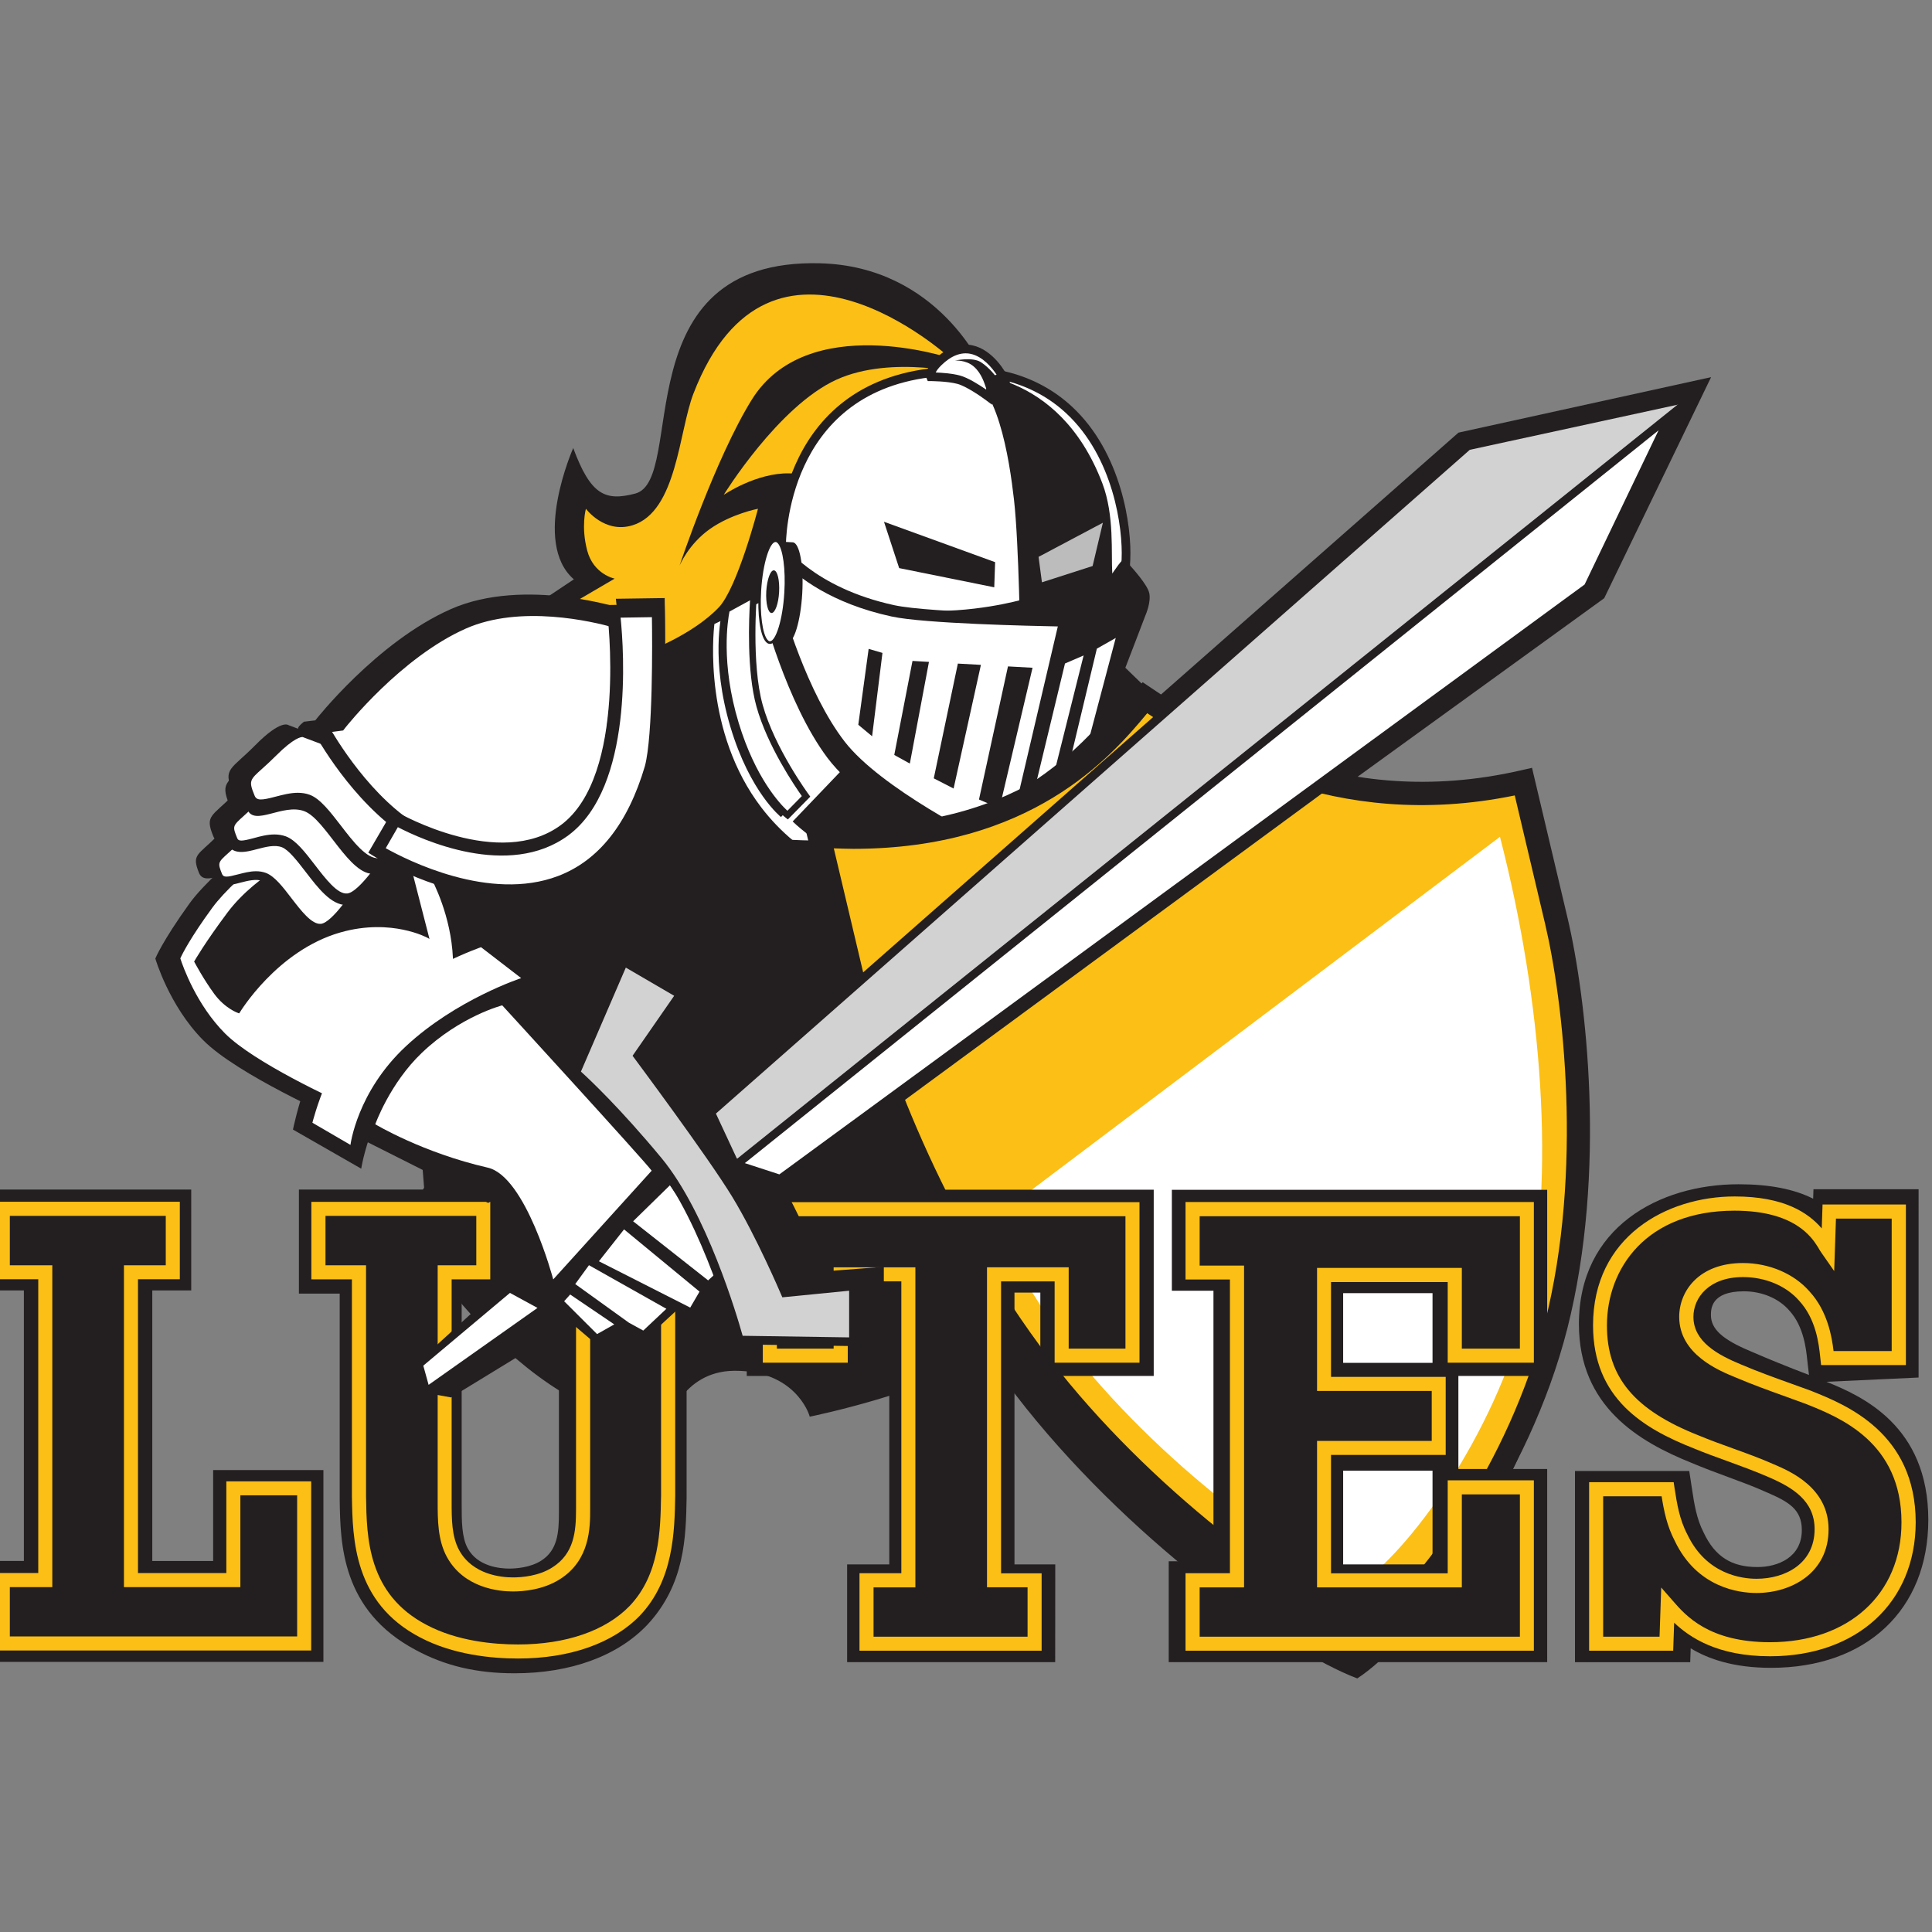 <?xml version="1.0" encoding="UTF-8"?>
<svg width="200px" height="200px" viewBox="0 0 200 200" version="1.1" xmlns="http://www.w3.org/2000/svg" xmlns:xlink="http://www.w3.org/1999/xlink">
    <rect x="0" y="0" width="200" height="200" fill="#808080" stroke="none"/>
    <!-- Generator: Sketch 51.3 (57544) - http://www.bohemiancoding.com/sketch -->
    <title>pacific-lutheran</title>
    <desc>Created with Sketch.</desc>
    <defs></defs>
    <g id="pacific-lutheran" stroke="none" stroke-width="1" fill="none" fill-rule="evenodd">
        <g id="pacific-lutheran_BGL" transform="translate(-2, 21)">
            <g id="pacific-lutheran" transform="translate(0, 5)">
                <g id="g10" transform="translate(101, 74.449) scale(-1, 1) rotate(-180) translate(-101, -74.449) translate(0, 0.466)" fill-rule="nonzero">
                    <g id="g12" transform="translate(0, 0.665)">
                        <polyline id="path14" fill="#231F20" points="116.703 97.043 152.98 128.981 179.132 134.725 168.067 111.84 135.124 87.991 116.703 97.043"></polyline>
                        <path d="M45.629,56.793 L46.111,50.783 L43.991,47.034 C43.991,47.034 55.986,26.642 70.891,26.393 C70.891,26.393 72.321,31.987 77.965,32.054 C84.449,32.137 85.962,27.341 85.962,27.341 C85.962,27.341 97.916,29.785 103.469,33.567 C109.022,37.349 110.543,43.409 110.543,43.409 L120.901,96.162 L69.378,110.044 L43.875,85.056 L45.629,56.793" id="path16" fill="#231F20"></path>
                        <path d="M44.207,47.034 C44.648,46.31 47.557,41.605 51.988,36.934 C56.369,32.312 63.169,26.784 70.733,26.593 C71.016,27.499 72.745,32.187 77.949,32.253 C83.809,32.328 85.721,28.43 86.07,27.573 C87.517,27.881 98.24,30.25 103.344,33.733 C108.772,37.432 110.319,43.401 110.335,43.467 L120.651,96.037 L69.412,109.845 L44.058,84.981 L45.82,56.801 L46.302,50.733 L44.207,47.034 Z M71.033,26.193 L70.883,26.193 C63.119,26.327 56.169,31.963 51.705,36.668 C46.884,41.755 43.85,46.876 43.817,46.926 L43.758,47.025 L45.903,50.824 L45.429,56.776 L43.659,85.131 L69.312,110.26 L69.42,110.235 L121.117,96.303 L121.084,96.129 L110.726,43.376 C110.709,43.301 109.13,37.191 103.577,33.409 C98.057,29.643 86.12,27.174 85.995,27.149 L85.821,27.116 L85.771,27.282 C85.713,27.474 84.241,31.863 78.132,31.863 C78.073,31.863 78.024,31.863 77.965,31.863 C72.545,31.796 71.091,26.401 71.082,26.343 L71.033,26.193 Z" id="path18" fill="#231F20"></path>
                        <path d="M103.785,135.506 C103.785,135.506 99.204,146.196 86.885,146.512 C66.319,147.036 73.152,124.076 67.757,122.671 C64.648,121.857 63.144,122.522 61.34,127.385 C61.34,127.385 57.001,117.617 61.406,113.793 L46.801,104.067 L68.414,106.162 L81.515,103.934 L103.394,131.707 L103.785,135.506" id="path20" fill="#231F20"></path>
                        <path d="M100.377,136.687 C100.377,136.687 81.773,153.72 73.784,133.021 C72.271,129.105 72.08,120.834 67.5,119.396 C64.582,118.482 62.653,121.1 62.653,121.1 C62.653,121.1 62.13,119.263 62.786,116.778 C63.443,114.292 65.629,113.868 65.629,113.868 L49.544,104.458 L68.938,106.295 C68.938,106.295 73.651,107.999 76.403,110.884 C78.348,112.92 80.467,121.1 80.467,121.1 C80.467,121.1 77.716,120.577 75.488,119.005 C73.26,117.434 72.346,115.206 72.346,115.206 C72.346,115.206 76.07,126.329 79.811,132.372 C85.572,141.666 100.377,136.687 100.377,136.687" id="path22" fill="#FBBF16"></path>
                        <path d="M102.338,134.983 C102.338,134.983 94.366,137.094 88.581,134.459 C82.554,131.707 76.918,122.538 76.918,122.538 C76.918,122.538 80.276,124.841 83.734,124.766 C89.495,124.633 87.666,117.825 87.666,117.825 L99.978,128.964 L102.338,134.983" id="path24" fill="#FBBF16"></path>
                        <path d="M82.911,117.069 C82.911,117.069 82.479,133.212 98.224,135.174 C115.913,137.377 118.823,121.424 118.557,115.855 C118.473,114.167 118.39,112.896 118.299,111.74 C118.099,109.213 117.584,108.182 117.584,108.182 L101.482,107.567 L84.665,108.98 L82.911,117.069" id="path26" fill="#FFFFFF"></path>
                        <path d="M85.031,109.379 L101.515,107.991 L117.276,108.598 C117.426,109.022 117.717,110.019 117.85,111.757 C117.95,113.045 118.033,114.309 118.108,115.855 C118.257,119.113 117.26,126.462 112.355,131.001 C108.905,134.193 104.167,135.44 98.273,134.708 C83.477,132.863 83.344,117.975 83.352,117.102 L85.031,109.379 Z M101.499,107.102 L84.291,108.54 L82.463,117.052 C82.463,117.218 82.205,133.619 98.174,135.614 C104.342,136.387 109.321,135.057 112.97,131.674 C118.116,126.911 119.172,119.222 119.005,115.822 C118.931,114.259 118.856,112.987 118.748,111.69 C118.54,109.105 118.008,108.008 117.983,107.966 L117.867,107.725 L101.499,107.102 Z" id="path28" fill="#231F20"></path>
                        <path d="M107.617,106.844 C107.617,106.844 107.492,117.393 106.969,122.031 C106.503,126.121 105.231,134.816 101.449,135.091 C101.449,135.091 111.557,135.731 116.121,123.719 C117.376,120.402 117.01,116.503 117.143,114.392 C117.143,114.392 118.432,116.345 118.357,115.739 C118.241,114.749 117.742,110.601 117.567,109.936 C117.243,108.681 116.919,108.024 116.919,108.024 L107.617,106.844" id="path30" fill="#231F20"></path>
                        <path d="M83.094,112.746 L75.787,109.288 C75.787,109.288 72.196,84.034 98.889,80.733 C115.506,78.68 126.254,95.58 126.254,95.58 L117.152,104.234 L100.601,107.334 L83.094,112.746" id="path32" fill="#FFFFFF"></path>
                        <path d="M75.954,109.171 C75.829,108.099 74.823,97.999 80.825,90.16 C84.765,85.015 90.85,81.906 98.913,80.908 C114.492,78.988 125.024,94.042 126.03,95.555 L117.077,104.076 L100.584,107.168 L83.111,112.555 L75.954,109.171 Z M101.657,80.393 C100.751,80.393 99.82,80.451 98.872,80.567 C90.709,81.573 84.541,84.732 80.542,89.952 C74.141,98.315 75.605,109.205 75.621,109.313 L75.638,109.404 L83.086,112.929 L83.153,112.912 L100.667,107.509 L117.243,104.408 L117.276,104.375 L126.479,95.622 L126.404,95.497 C126.304,95.331 116.62,80.393 101.657,80.393 Z" id="path34" fill="#231F20"></path>
                        <path d="M76.71,110.194 C76.71,110.194 75.538,105.447 77.616,98.506 C79.653,91.706 82.845,89.188 82.845,89.188 L84.707,91.1 C84.707,91.1 81.266,95.821 80.019,100.352 C78.838,104.649 79.428,111.699 79.428,111.699 L76.71,110.194" id="path36" fill="#231F20"></path>
                        <path d="M77.226,110.676 C77.226,110.676 76.02,105.863 78.157,98.822 C80.251,91.931 83.527,89.37 83.527,89.37 L85.439,91.307 C85.439,91.307 81.906,96.095 80.625,100.692 C79.412,105.048 80.019,112.197 80.019,112.197 L77.226,110.676" id="path38" fill="#FFFFFF"></path>
                        <path d="M77.516,110.46 C77.35,109.629 76.585,105.131 78.472,98.922 C80.201,93.236 82.745,90.543 83.51,89.836 L85.006,91.357 C84.283,92.38 81.448,96.536 80.31,100.618 C79.287,104.292 79.528,109.787 79.645,111.624 L77.516,110.46 Z M83.56,88.938 L83.327,89.121 C83.186,89.229 79.944,91.823 77.841,98.739 C75.696,105.78 76.851,110.568 76.901,110.767 L76.935,110.909 L80.401,112.812 L80.351,112.197 C80.343,112.131 79.761,105.065 80.95,100.809 C82.197,96.32 85.671,91.582 85.713,91.532 L85.879,91.299 L83.56,88.938 Z" id="path40" fill="#231F20"></path>
                        <path d="M84.175,88.73 C84.175,88.73 90.451,82.446 100.152,82.23 C116.229,81.872 125.988,97.259 125.988,97.259 L117.468,105.514 L90.31,95.156 L84.175,88.73" id="path42" fill="#231F20"></path>
                        <path d="M84.3,88.73 C84.973,88.09 91.108,82.512 100.152,82.313 C108.432,82.13 114.99,86.212 119.039,89.678 C123.129,93.178 125.539,96.752 125.872,97.251 L117.443,105.414 L90.36,95.081 L84.3,88.73 Z M100.692,82.138 C100.51,82.138 100.335,82.138 100.152,82.147 C90.526,82.363 84.175,88.614 84.117,88.672 L84.059,88.73 L90.285,95.239 L117.493,105.614 L117.534,105.572 L126.105,97.268 L126.063,97.209 C126.038,97.168 123.569,93.311 119.155,89.537 C115.173,86.145 108.772,82.138 100.692,82.138 Z" id="path44" fill="#231F20"></path>
                        <path d="M111.017,108.573 C111.017,108.573 96.877,108.806 93.078,109.662 C84.325,111.632 81.191,116.537 81.191,116.537 L80.883,110.801 C80.883,110.801 83.36,101.042 87.658,95.314 C92.047,89.47 105.273,82.729 105.273,82.729 L111.017,108.573" id="path46" fill="#231F20"></path>
                        <path d="M117.875,110.767 C116.653,108.448 110.967,108.531 110.967,108.531 L105.248,82.695 C105.248,82.695 111.457,90.933 112.222,92.529 C112.987,94.117 117.85,109.778 117.85,109.778 C117.85,109.778 118.099,111.191 117.875,110.767" id="path48" fill="#231F20"></path>
                        <path d="M112.455,109.504 C112.455,109.504 98.257,109.703 94.441,110.535 C85.663,112.43 82.521,117.185 82.521,117.185 L82.205,111.624 C82.205,111.624 84.674,102.164 88.98,96.611 C93.377,90.95 106.536,84.815 106.536,84.815 L112.455,109.504" id="path50" fill="#FFFFFF"></path>
                        <path d="M82.812,111.682 C83.078,110.709 85.497,102.081 89.454,96.977 C93.153,92.213 103.419,86.993 106.129,85.671 L111.69,108.914 C108.681,108.972 97.675,109.213 94.308,109.945 C88.04,111.3 84.574,114.059 83.028,115.655 L82.812,111.682 Z M106.952,83.959 L106.287,84.266 C105.747,84.524 92.945,90.526 88.506,96.245 C84.175,101.823 81.723,111.075 81.623,111.474 L81.598,111.566 L82.022,119.005 L83.02,117.517 C83.053,117.468 86.17,112.937 94.574,111.117 C98.29,110.31 112.322,110.102 112.463,110.102 L113.211,110.094 L106.952,83.959 Z" id="path52" fill="#231F20"></path>
                        <polyline id="path54" fill="#231F20" points="108.889 104.641 106.345 104.782 103.344 91 105.464 90.102 108.889 104.641"></polyline>
                        <polyline id="path56" fill="#231F20" points="103.544 104.94 101.158 105.073 98.664 93.194 100.717 92.139 103.544 104.94"></polyline>
                        <polyline id="path58" fill="#231F20" points="96.187 94.724 94.574 95.613 96.461 105.348 98.165 105.248 96.187 94.724"></polyline>
                        <polyline id="path60" fill="#231F20" points="93.352 106.179 91.922 106.594 90.85 98.739 92.28 97.55 93.352 106.179"></polyline>
                        <path d="M118.299,114.982 C118.299,114.982 119.122,113.702 119.321,112.995 C119.463,112.488 119.521,111.923 119.296,111.516 C118.058,109.28 112.289,109.346 112.289,109.346 L106.453,84.449 C106.453,84.449 112.763,92.396 113.536,93.934 C114.309,95.464 119.928,110.227 119.928,110.227 C119.928,110.227 120.493,111.491 120.319,112.231 C120.144,112.979 118.299,114.982 118.299,114.982" id="path62" fill="#231F20"></path>
                        <path d="M112.821,108.689 L107.792,87.226 C109.853,89.869 112.497,93.344 112.945,94.233 C113.544,95.422 117.368,105.373 119.313,110.468 C119.313,110.477 119.321,110.485 119.321,110.493 C117.684,108.964 114.209,108.723 112.821,108.689 Z M106.977,84.042 L105.805,84.607 L111.765,110.028 L112.297,110.019 C114.384,110.003 117.95,110.468 118.714,111.84 C118.764,111.923 118.856,112.189 118.681,112.821 C118.557,113.261 118.041,114.159 117.742,114.625 L118.789,115.439 C119.255,114.94 120.776,113.236 120.967,112.388 C121.175,111.474 120.643,110.211 120.535,109.961 C120.319,109.388 114.907,95.181 114.126,93.635 C113.336,92.055 107.235,84.366 106.977,84.042 Z" id="path64" fill="#231F20"></path>
                        <polyline id="path66" fill="#FFFFFF" points="114.176 105.913 112.247 105.082 108.614 90.019 110.668 91.906 114.176 105.913"></polyline>
                        <polyline id="path68" fill="#FFFFFF" points="117.501 107.725 115.547 106.619 112.505 93.918 114.5 96.386 117.501 107.725"></polyline>
                        <polyline id="path70" fill="#231F20" points="110.817 91.349 110.651 91.39 114.458 106.403 114.625 106.362 110.817 91.349"></polyline>
                        <path d="M83.477,107.201 C84.183,107.16 84.882,109.462 85.048,112.339 C85.214,115.223 84.773,117.584 84.067,117.626 L82.296,117.725 L81.706,107.293 L83.477,107.201" id="path72" fill="#231F20"></path>
                        <path d="M80.659,112.596 C80.484,109.687 80.941,107.293 81.681,107.251 C82.413,107.21 83.153,109.537 83.319,112.455 C83.485,115.364 83.028,117.759 82.296,117.8 C81.565,117.833 80.833,115.506 80.659,112.596" id="path74" fill="#FFFFFF"></path>
                        <path d="M80.792,112.588 C80.65,110.235 80.933,108.107 81.465,107.517 C81.54,107.434 81.615,107.384 81.689,107.384 C81.698,107.384 81.698,107.384 81.706,107.384 C82.271,107.384 83.02,109.454 83.194,112.455 C83.335,114.807 83.053,116.936 82.521,117.526 C82.446,117.609 82.371,117.659 82.296,117.659 C82.296,117.659 82.288,117.659 82.28,117.659 C81.714,117.659 80.975,115.589 80.792,112.588 Z M81.706,107.11 C81.698,107.11 81.689,107.11 81.681,107.11 C81.532,107.118 81.399,107.193 81.274,107.334 C80.692,107.983 80.393,110.144 80.534,112.596 C80.692,115.223 81.365,117.983 82.313,117.925 C82.463,117.916 82.596,117.842 82.72,117.7 C83.302,117.052 83.601,114.891 83.46,112.43 C83.31,109.845 82.637,107.11 81.706,107.11 Z" id="path76" fill="#231F20"></path>
                        <path d="M81.324,112.555 C81.257,111.333 81.498,110.327 81.864,110.31 C82.23,110.294 82.587,111.258 82.654,112.48 C82.72,113.702 82.479,114.708 82.113,114.724 C81.748,114.749 81.399,113.777 81.324,112.555" id="path78" fill="#231F20"></path>
                        <polyline id="path80" fill="#231F20" points="95.081 114.957 93.51 119.754 105.015 115.572 104.924 112.97 95.081 114.957"></polyline>
                        <polyline id="path82" fill="#BDBCBC" points="109.512 116.121 116.171 119.654 115.107 115.173 109.861 113.486 109.512 116.121"></polyline>
                        <path d="M104.375,132.68 C104.375,132.68 102.413,134.151 101.233,134.459 C100.052,134.766 98.348,134.766 98.348,134.766 C98.348,134.766 98.132,135.298 99.138,136.279 C102.895,139.929 105.688,135.157 105.905,134.592 C105.905,134.592 105.032,134.725 104.766,134.101 C104.508,133.478 104.375,132.68 104.375,132.68" id="path84" fill="#FFFFFF"></path>
                        <path d="M98.864,135.207 C99.479,135.182 100.526,135.116 101.349,134.899 C102.205,134.675 103.386,133.919 104.076,133.445 C104.142,133.702 104.234,134.01 104.35,134.276 C104.516,134.675 104.84,134.883 105.165,134.983 C104.691,135.706 103.735,136.87 102.48,137.136 C101.49,137.343 100.468,136.953 99.446,135.955 C99.113,135.631 98.947,135.382 98.864,135.207 Z M104.691,131.874 L104.101,132.314 C103.577,132.713 102.014,133.786 101.116,134.027 C100.011,134.318 98.365,134.309 98.348,134.318 L98.041,134.318 L97.924,134.6 C97.866,134.733 97.65,135.473 98.814,136.604 C100.069,137.826 101.366,138.299 102.663,138.017 C104.799,137.56 106.137,135.207 106.312,134.758 L106.594,134.035 L105.821,134.151 C105.821,134.151 105.289,134.218 105.165,133.935 C104.932,133.37 104.799,132.622 104.799,132.613 L104.691,131.874 Z" id="path86" fill="#231F20"></path>
                        <path d="M104.317,133.029 C104.317,133.029 104.117,133.486 104.084,133.578 C103.918,134.052 103.619,135.132 102.787,135.839 C101.964,136.545 100.85,136.437 100.85,136.437 C100.85,136.437 102.646,136.845 103.535,136.279 C104.425,135.714 105.165,134.708 105.165,134.708 C105.165,134.708 104.791,134.608 104.666,134.392 C104.242,133.636 104.317,133.029 104.317,133.029" id="path88" fill="#231F20"></path>
                        <path d="M85.289,114.359 C85.289,114.359 91.44,110.967 97.002,110.585 C102.563,110.202 107.733,111.674 107.733,111.674 L107.733,109.446 C107.733,109.446 97.908,109.013 91.939,111.233 C85.971,113.453 85.289,114.359 85.289,114.359" id="path90" fill="#231F20"></path>
                        <path d="M162.988,33.725 C167.244,50.508 165.017,69.254 163.021,77.674 L159.455,92.77 C139.023,88.082 124.999,97.475 118.956,101.532 C118.773,101.657 118.598,101.773 118.432,101.881 C118.324,101.748 118.207,101.615 118.091,101.466 C114.142,96.636 104.99,85.455 83.111,86.877 L86.677,71.781 C88.672,63.352 95.214,44.947 107.11,29.411 C118.424,14.672 134.949,2.868 142.506,0.017 C148.466,3.915 158.923,17.798 162.988,33.725" id="path92" fill="#231F20"></path>
                        <path d="M163.071,36.501 C167.136,52.52 165.008,70.401 163.105,78.447 L159.696,92.853 C140.178,88.381 126.794,97.351 121.017,101.216 C120.843,101.333 120.676,101.441 120.518,101.549 C120.419,101.424 120.311,101.291 120.194,101.15 C116.42,96.544 107.675,85.871 86.785,87.226 L90.193,72.82 C92.097,64.781 98.348,47.216 109.712,32.387 C120.518,18.321 136.296,7.058 143.52,4.339 C149.197,8.055 159.189,21.306 163.071,36.501" id="path94" fill="#FBBF16"></path>
                        <path d="M88.315,85.946 L91.357,73.094 C93.236,65.147 99.421,47.782 110.659,33.11 C121.034,19.601 136.022,8.72 143.362,5.678 C148.973,9.726 158.225,22.345 161.916,36.792 C165.923,52.587 163.82,70.226 161.941,78.165 L158.807,91.424 C139.862,87.533 126.72,95.962 120.759,99.936 C116.944,95.306 108.648,85.904 90.36,85.896 C89.695,85.904 89.013,85.921 88.315,85.946 Z M143.653,3.001 L143.087,3.217 C135.714,6.002 119.679,17.432 108.756,31.655 C97.268,46.643 90.95,64.407 89.03,72.545 L85.247,88.531 L86.868,88.423 C107.135,87.109 115.647,97.484 119.271,101.906 L120.286,103.145 L121.69,102.205 C127.293,98.456 140.419,89.661 159.43,94.017 L160.594,94.283 L164.277,78.722 C166.205,70.575 168.367,52.445 164.243,36.21 C160.295,20.732 150.045,7.174 144.176,3.333 L143.653,3.001 Z" id="path96" fill="#231F20"></path>
                        <path d="M104.259,47.175 C105.871,44.781 111.05,36.368 112.272,34.772 C121.948,22.162 136.088,12.07 142.555,9.626 C147.651,12.96 156.604,24.839 160.079,38.463 C162.997,51.98 161.708,69.91 157.277,87.143 L104.259,47.175" id="path98" fill="#FFFFFF"></path>
                        <path d="M28.77,87.301 C28.77,87.301 28.197,87.774 26.152,85.738 C24.215,83.801 23.575,83.942 24.323,82.105 C24.905,80.675 27.266,82.629 29.036,81.964 C30.807,81.299 32.786,76.577 34.839,76.785 C36.726,76.976 40.101,83.044 40.101,83.044 L28.77,87.301" id="path100" fill="#231F20"></path>
                        <path d="M36.983,81.889 C36.983,81.415 36.601,80.85 36.119,80.625 C35.645,80.401 35.254,80.609 35.254,81.083 C35.254,81.556 35.637,82.122 36.119,82.346 C36.601,82.571 36.983,82.371 36.983,81.889" id="path102" fill="#231F20"></path>
                        <path d="M36.717,81.964 C36.717,81.598 36.418,81.166 36.052,80.991 C35.687,80.817 35.387,80.983 35.387,81.349 C35.387,81.714 35.687,82.147 36.052,82.321 C36.418,82.487 36.717,82.33 36.717,81.964" id="path104" fill="#FFFFFF"></path>
                        <path d="M30.716,91.49 C30.716,91.49 30.076,92.022 27.773,89.728 C25.595,87.55 24.872,87.708 25.72,85.646 C26.376,84.042 29.028,86.237 31.023,85.488 C33.018,84.74 35.238,79.428 37.549,79.661 C39.668,79.877 43.467,86.702 43.467,86.702 L30.716,91.49" id="path106" fill="#231F20"></path>
                        <path d="M33.459,99.055 C32.569,98.315 32.719,98.315 33.459,97.135 C34.199,95.954 39.801,86.802 47.333,85.031 C54.856,83.261 62.828,83.552 64.898,92.853 C66.968,102.147 66.593,110.709 66.593,110.709 C66.593,110.709 56.336,114.101 48.663,110.709 C40.99,107.318 34.639,99.196 34.639,99.196 L33.459,99.055" id="path108" fill="#231F20"></path>
                        <path d="M70.808,111.856 C70.808,111.856 71.099,98.232 70.002,94.117 C62.869,69.802 39.078,84.773 39.078,84.773 L41.173,88.381 C41.173,88.381 52.861,81.606 60.243,87.068 C68.214,92.97 65.754,111.782 65.754,111.782 L70.808,111.856" id="path110" fill="#231F20"></path>
                        <path d="M118.847,110.011 C119.67,110.011 120.344,110.876 120.344,111.94 C120.344,113.004 119.67,113.868 118.847,113.868 C118.025,113.868 117.276,111.856 117.276,110.792 C117.276,109.72 118.025,110.011 118.847,110.011" id="path112" fill="#231F20"></path>
                        <path d="M81.482,48.422 L81.482,33.509 L88.863,33.509 L88.863,42.146 L96.237,42.146 L96.237,9.643 L91.881,9.643 L91.881,3.89 L109.063,3.89 L109.063,9.643 L104.824,9.643 L104.824,42.146 L111.865,42.146 L111.865,33.509 L119.246,33.509 L119.246,48.422 L81.482,48.422 Z M125.498,42.337 L129.804,42.337 L129.804,9.967 L125.173,9.967 L125.173,3.882 L159.987,3.882 L159.987,19.51 L152.473,19.51 L152.473,9.634 L138.856,9.634 L138.856,23.7 L150.793,23.7 L150.793,30.5 L138.856,30.5 L138.856,42.071 L152.473,42.071 L152.473,33.509 L159.987,33.509 L159.987,48.422 L125.498,48.422 L125.498,42.337 Z M167.219,19.319 L167.219,3.882 L174.859,3.882 L174.992,7.939 C176.33,6.368 178.558,3.3 185.333,3.3 C194.053,3.3 199.431,8.462 199.431,16.443 C199.431,25.537 192.715,27.69 189.365,29.07 C186.946,29.984 184.793,30.832 182.382,31.879 C180.038,32.86 176.945,34.431 176.945,37.632 C176.945,40.184 178.633,42.279 182.523,42.279 C185.275,42.279 187.552,41.098 188.891,39.535 C190.969,37.249 191.168,34.107 191.31,32.927 L198.426,33.251 L198.426,48.488 L191.833,48.488 L191.7,44.756 C191.567,44.955 191.434,45.147 191.301,45.413 C190.362,46.917 188.284,49.012 181.975,49.012 C174.867,49.012 167.627,45.413 167.627,36.717 C167.627,29.984 172.116,26.709 177.951,24.356 C180.57,23.242 183.18,22.461 185.798,21.281 C187.744,20.433 190.703,19.186 190.703,15.395 C190.703,11.405 187.419,9.377 183.928,9.377 C181.044,9.377 178.151,10.424 176.405,14.148 C175.532,15.852 175.266,17.548 175,19.319 L167.219,19.319 Z" id="path116" fill="#231F20"></path>
                        <path d="M94.051,6.068 L106.869,6.068 L106.869,7.465 L102.646,7.465 L102.646,44.332 L114.051,44.332 L114.051,35.695 L117.069,35.695 L117.069,46.244 L83.668,46.244 L83.668,35.695 L86.685,35.695 L86.685,44.324 L98.423,44.324 L98.423,7.457 L94.059,7.457 L94.051,6.068 Z M111.233,1.704 L89.695,1.704 L89.695,11.821 L94.059,11.821 L94.059,39.959 L91.05,39.959 L91.05,31.331 L79.304,31.331 L79.304,50.608 L121.433,50.608 L121.433,31.331 L109.695,31.331 L109.695,39.959 L107.018,39.959 L107.018,11.821 L111.241,11.821 L111.233,1.704 Z M141.034,32.686 L150.295,32.686 L150.295,39.901 L141.043,39.901 L141.043,32.686 L141.034,32.686 Z M141.034,11.821 L150.295,11.821 L150.295,21.522 L141.043,21.522 L141.043,11.821 L141.034,11.821 Z M127.351,6.068 L157.801,6.068 L157.801,17.34 L154.651,17.34 L154.651,7.457 L136.67,7.457 L136.67,25.878 L148.607,25.878 L148.607,28.313 L136.67,28.313 L136.67,44.249 L154.651,44.249 L154.651,35.695 L157.801,35.695 L157.801,46.244 L127.676,46.244 L127.676,44.523 L131.982,44.523 L131.982,7.781 L127.351,7.781 L127.351,6.068 Z M162.165,1.704 L122.987,1.704 L122.987,12.145 L127.617,12.145 L127.617,40.151 L123.311,40.151 L123.311,50.6 L162.165,50.6 L162.165,31.331 L152.971,31.331 L152.971,21.696 L162.165,21.696 L162.165,1.704 Z M182.515,40.092 C179.115,40.092 179.115,38.239 179.115,37.632 C179.115,36.185 180.304,35.105 183.205,33.891 C185.125,33.06 186.921,32.328 189.265,31.431 L189.09,32.952 C188.974,34.091 188.725,36.451 187.261,38.064 C186.164,39.353 184.402,40.092 182.515,40.092 Z M172.997,13.633 L176.871,9.094 C178.151,7.573 179.913,5.478 185.325,5.478 C192.781,5.478 197.237,9.576 197.237,16.443 C197.237,23.558 192.548,25.437 189.124,26.809 L188.525,27.05 C185.732,28.105 183.679,28.937 181.501,29.876 C179.672,30.641 174.751,32.694 174.751,37.632 C174.751,40.782 176.779,44.457 182.507,44.457 C185.657,44.457 188.658,43.143 190.537,40.949 C192.199,39.12 192.881,36.875 193.188,35.196 L196.231,35.338 L196.231,46.31 L193.937,46.31 L193.637,38.064 L189.897,43.534 C189.755,43.742 189.581,43.999 189.398,44.332 C188.957,45.03 187.644,46.834 181.966,46.834 C179.938,46.834 169.805,46.344 169.805,36.717 C169.805,31.946 172.398,28.945 178.766,26.376 C179.938,25.878 181.068,25.462 182.266,25.021 C183.704,24.489 185.192,23.941 186.688,23.276 C188.733,22.386 192.881,20.574 192.881,15.395 C192.881,10.649 189.115,7.199 183.928,7.199 C179.564,7.199 176.28,9.285 174.435,13.234 C173.762,14.547 173.404,15.877 173.155,17.141 L169.414,17.141 L169.414,6.068 L172.764,6.068 L172.997,13.633 Z M185.333,1.114 C181.476,1.114 178.857,2.02 177.02,3.134 L176.97,1.696 L165.041,1.696 L165.041,21.488 L176.871,21.488 L177.153,19.635 C177.394,18.047 177.627,16.551 178.35,15.138 C179.522,12.635 181.235,11.546 183.928,11.546 C186.048,11.546 188.525,12.552 188.525,15.379 C188.525,17.532 187.128,18.305 185,19.236 L184.901,19.277 C183.546,19.892 182.191,20.383 180.761,20.915 C179.564,21.355 178.334,21.813 177.095,22.336 C171.692,24.514 165.449,28.139 165.449,36.701 C165.449,46.701 173.753,51.173 181.975,51.173 C185.167,51.173 187.727,50.675 189.697,49.677 L189.73,50.658 L200.612,50.658 L200.612,31.165 L191.077,30.724 C194.701,29.261 201.618,26.21 201.618,16.434 C201.609,7.132 195.217,1.114 185.333,1.114 Z" id="path118" fill="#231F20"></path>
                        <path d="M81.698,48.596 L81.698,33.434 L89.03,33.434 L89.03,41.846 L96.029,41.846 L96.029,10.175 L91.698,10.175 L91.698,3.608 L109.097,3.608 L109.097,10.175 L104.899,10.175 L104.899,41.846 L111.898,41.846 L111.898,33.434 L119.23,33.434 L119.23,48.596 L81.698,48.596 Z M125.456,42.038 L130.053,42.038 L130.053,10.175 L125.456,10.175 L125.456,3.608 L160.062,3.608 L160.062,19.793 L152.597,19.793 L152.597,10.175 L139.064,10.175 L139.064,23.874 L150.935,23.874 L150.935,30.5 L139.064,30.5 L139.064,41.78 L152.597,41.78 L152.597,33.434 L160.062,33.434 L160.062,48.596 L125.456,48.596 L125.456,42.038 Z M167.236,19.61 L167.236,3.608 L174.501,3.608 L174.634,7.556 C175.973,6.027 178.5,3.034 185.233,3.034 C193.903,3.034 199.564,8.388 199.564,16.16 C199.564,25.021 192.565,27.756 189.232,29.095 C186.829,29.984 184.36,30.815 181.966,31.838 C179.63,32.794 176.563,34.323 176.563,37.449 C176.563,39.934 178.566,42.295 182.432,42.295 C185.167,42.295 187.428,41.148 188.766,39.619 C190.836,37.391 191.035,34.332 191.168,33.185 L198.567,33.185 L198.567,48.347 L191.368,48.347 L191.235,44.398 C191.102,44.59 190.969,44.781 190.836,45.039 C189.905,46.502 187.835,49.178 181.567,49.178 C174.501,49.178 167.635,45.039 167.635,36.56 C167.635,29.992 171.766,26.809 177.569,24.514 C180.171,23.434 182.773,22.669 185.366,21.522 C187.303,20.69 190.57,19.161 190.57,15.47 C190.57,11.58 187.303,9.61 183.837,9.61 C180.969,9.61 177.768,10.948 176.039,14.581 C175.175,16.235 174.909,17.889 174.634,19.618 L167.236,19.61 Z" id="path120" fill="#231F20"></path>
                        <path d="M92.43,4.339 L108.373,4.339 L108.373,9.452 L104.175,9.452 L104.175,42.578 L112.63,42.578 L112.63,34.157 L118.507,34.157 L118.507,47.865 L82.421,47.865 L82.421,34.157 L88.298,34.157 L88.298,42.57 L96.76,42.57 L96.76,9.443 L92.43,9.443 L92.43,4.339 Z M109.828,2.885 L90.975,2.885 L90.975,10.906 L95.306,10.906 L95.306,41.123 L89.761,41.123 L89.761,32.702 L80.966,32.702 L80.966,49.32 L119.961,49.32 L119.961,32.702 L111.175,32.702 L111.175,41.115 L105.63,41.115 L105.63,10.898 L109.828,10.898 L109.828,2.885 Z M126.188,4.339 L159.339,4.339 L159.339,19.069 L153.329,19.069 L153.329,9.443 L138.341,9.443 L138.341,24.606 L150.212,24.606 L150.212,29.776 L138.341,29.776 L138.341,42.511 L153.329,42.511 L153.329,34.157 L159.339,34.157 L159.339,47.865 L126.188,47.865 L126.188,42.753 L130.785,42.753 L130.785,9.443 L126.188,9.443 L126.188,4.339 Z M160.785,2.885 L124.725,2.885 L124.725,10.906 L129.322,10.906 L129.322,41.314 L124.725,41.314 L124.725,49.336 L160.785,49.336 L160.785,32.702 L151.866,32.702 L151.866,41.048 L139.787,41.048 L139.787,31.231 L151.658,31.231 L151.658,23.151 L139.787,23.151 L139.787,10.898 L151.866,10.898 L151.866,20.524 L160.785,20.524 L160.785,2.885 Z M173.969,9.427 L175.183,8.038 C176.513,6.509 178.907,3.766 185.233,3.766 C193.371,3.766 198.841,8.745 198.841,16.168 C198.841,24.464 192.465,27.025 189.04,28.396 L188.957,28.43 C188.284,28.679 187.586,28.937 186.879,29.186 C185.167,29.801 183.396,30.441 181.675,31.173 C179.93,31.888 175.831,33.567 175.831,37.449 C175.831,40.134 177.893,43.019 182.423,43.019 C185.133,43.019 187.71,41.921 189.306,40.092 C191.193,38.056 191.642,35.354 191.809,33.908 L197.827,33.908 L197.827,47.615 L192.058,47.615 L191.875,42.187 L190.628,43.974 C190.479,44.191 190.329,44.407 190.179,44.689 C189.547,45.679 187.785,48.438 181.559,48.438 C172.432,48.438 168.35,42.47 168.35,36.551 C168.35,31.206 171.185,27.806 177.826,25.179 C179.007,24.689 180.196,24.257 181.351,23.841 C182.756,23.334 184.211,22.81 185.657,22.17 C187.336,21.447 191.293,19.759 191.293,15.453 C191.293,10.923 187.428,8.861 183.828,8.861 C182.058,8.861 177.693,9.385 175.374,14.248 C174.56,15.803 174.252,17.357 174.011,18.87 L167.959,18.87 L167.959,4.339 L173.795,4.339 L173.969,9.427 Z M185.241,2.311 C179.846,2.311 176.962,4.215 175.308,5.786 L175.208,2.885 L166.505,2.885 L166.505,20.333 L175.258,20.333 L175.349,19.718 C175.599,18.13 175.848,16.484 176.679,14.913 C178.649,10.773 182.34,10.333 183.837,10.333 C186.829,10.333 189.847,11.92 189.847,15.47 C189.847,18.413 187.561,19.793 185.084,20.857 C183.679,21.472 182.249,21.987 180.869,22.494 C179.697,22.918 178.492,23.351 177.294,23.849 C172.166,25.878 166.912,28.978 166.912,36.568 C166.912,45.737 174.51,49.91 181.576,49.91 C186.646,49.91 189.165,48.256 190.587,46.601 L190.67,49.079 L199.298,49.079 L199.298,32.453 L190.52,32.453 L190.42,33.359 C190.287,34.614 190.005,37.216 188.242,39.12 C186.904,40.658 184.743,41.564 182.44,41.564 C178.907,41.564 177.303,39.427 177.303,37.449 C177.303,34.889 179.805,33.517 182.249,32.511 C183.945,31.788 185.69,31.156 187.386,30.549 C188.093,30.292 188.799,30.042 189.498,29.785 L189.597,29.743 C193.072,28.347 200.313,25.445 200.313,16.168 C200.296,7.88 194.244,2.311 185.241,2.311 Z" id="path122" fill="#FBBF16"></path>
                        <path d="M2.228,42.362 L6.659,42.362 L6.659,9.992 L2.22,9.992 L2.22,3.907 L33.293,3.907 L33.293,19.41 L26.243,19.41 L26.243,9.984 L15.578,9.984 L15.578,42.353 L19.61,42.353 L19.61,48.438 L2.228,48.438 L2.228,42.362 Z M35.113,42.029 L39.344,42.029 L39.344,18.554 C39.411,14.107 39.544,8.354 46.053,4.888 C49.203,3.192 52.312,2.727 55.263,2.727 C60.633,2.727 64.856,4.364 67.408,7.041 C70.767,10.64 70.833,14.955 70.9,18.679 L70.9,42.353 L75.197,42.353 L75.197,48.438 L57.824,48.438 L57.824,42.353 L62.046,42.353 L62.046,17.182 C62.046,15.154 61.98,12.145 59.228,10.383 C57.616,9.335 55.671,9.202 54.731,9.202 C52.52,9.202 49.835,9.984 48.488,12.469 C47.615,14.107 47.615,16.127 47.615,17.964 L47.615,42.353 L51.639,42.353 L51.639,48.438 L35.113,48.438 L35.113,42.029 Z" id="path124" fill="#231F20"></path>
                        <path d="M4.406,6.085 L31.115,6.085 L31.115,17.224 L28.43,17.224 L28.43,7.806 L13.4,7.806 L13.4,44.54 L17.432,44.54 L17.432,46.26 L4.414,46.26 L4.414,44.54 L8.845,44.54 L8.845,7.814 L4.406,7.814 L4.406,6.085 Z M35.479,1.729 L0.042,1.729 L0.042,12.178 L4.472,12.178 L4.472,40.184 L0.05,40.184 L0.05,50.625 L21.796,50.625 L21.796,40.184 L17.764,40.184 L17.764,12.17 L24.065,12.17 L24.065,21.588 L35.479,21.588 L35.479,1.729 Z M37.299,44.216 L41.531,44.216 L41.531,18.554 C41.597,14.423 41.664,9.701 47.083,6.808 C49.494,5.511 52.088,4.905 55.263,4.905 C59.844,4.905 63.593,6.201 65.829,8.546 C68.589,11.505 68.655,15.154 68.713,18.687 L68.713,44.54 L73.011,44.54 L73.011,46.26 L59.993,46.26 L59.993,44.54 L64.216,44.54 L64.216,17.182 C64.216,15.179 64.216,10.998 60.392,8.546 C58.356,7.224 55.961,7.024 54.723,7.024 C51.049,7.024 48.081,8.629 46.56,11.438 C45.429,13.566 45.429,16.01 45.429,17.972 L45.429,44.548 L49.453,44.548 L49.453,46.269 L37.299,46.269 L37.299,44.216 Z M55.263,0.549 C51.34,0.549 48.081,1.313 45.022,2.968 C37.341,7.058 37.233,13.957 37.166,18.521 L37.166,39.851 L32.943,39.851 L32.943,50.625 L53.825,50.625 L53.825,40.184 L49.793,40.184 L49.793,17.964 C49.793,16.335 49.793,14.647 50.409,13.5 C51.439,11.588 53.767,11.388 54.723,11.388 C55.338,11.388 56.884,11.472 58.031,12.211 C59.719,13.292 59.86,15.104 59.86,17.182 L59.86,40.184 L55.637,40.184 L55.637,50.625 L77.375,50.625 L77.375,40.184 L73.077,40.184 L73.077,18.687 C73.003,14.672 72.92,9.759 69.004,5.561 C65.92,2.319 61.049,0.549 55.263,0.549 Z" id="path126" fill="#231F20"></path>
                        <path d="M2.286,42.063 L6.683,42.063 L6.683,10.2 L2.286,10.2 L2.286,3.633 L33.484,3.633 L33.484,19.693 L26.152,19.693 L26.152,10.2 L15.553,10.2 L15.553,42.063 L19.884,42.063 L19.884,48.63 L2.286,48.63 L2.286,42.063 Z M34.963,42.063 L39.161,42.063 L39.161,18.87 C39.228,14.539 39.361,8.288 45.828,4.913 C48.962,3.259 52.695,2.81 55.629,2.81 C60.966,2.81 65.164,4.406 67.699,7.016 C71.033,10.524 71.099,15.362 71.166,18.995 L71.166,42.063 L75.43,42.063 L75.43,48.63 L58.164,48.63 L58.164,42.063 L62.362,42.063 L62.362,17.523 C62.362,15.545 62.296,12.619 59.561,10.898 C57.965,9.876 56.028,9.751 55.097,9.751 C52.894,9.751 50.234,10.516 48.896,12.935 C48.031,14.531 48.031,16.501 48.031,18.288 L48.031,42.063 L52.03,42.063 L52.03,48.63 L34.963,48.63 L34.963,42.063 Z" id="path128" fill="#231F20"></path>
                        <path d="M3.018,4.364 L32.761,4.364 L32.761,18.97 L26.883,18.97 L26.883,9.468 L14.83,9.468 L14.83,42.786 L19.161,42.786 L19.161,47.898 L3.018,47.898 L3.018,42.786 L7.415,42.786 L7.415,9.468 L3.018,9.468 L3.018,4.364 Z M34.215,2.909 L1.563,2.909 L1.563,10.931 L5.96,10.931 L5.96,41.339 L1.563,41.339 L1.563,49.361 L20.616,49.361 L20.616,41.339 L16.285,41.339 L16.285,10.923 L25.429,10.923 L25.429,20.416 L34.215,20.416 L34.215,2.909 Z M35.695,42.786 L39.893,42.786 L39.893,18.862 C39.959,14.597 40.051,8.745 46.169,5.553 C49.328,3.882 53.06,3.533 55.629,3.533 C60.583,3.533 64.682,4.946 67.175,7.515 C70.284,10.782 70.367,15.304 70.434,18.928 L70.434,42.786 L74.698,42.786 L74.698,47.898 L58.896,47.898 L58.896,42.786 L63.094,42.786 L63.094,17.523 C63.094,15.686 63.094,12.253 59.952,10.283 C58.231,9.186 56.169,9.019 55.097,9.019 C53.634,9.019 50.034,9.368 48.264,12.586 C47.308,14.34 47.308,16.443 47.308,18.288 L47.308,42.786 L51.306,42.786 L51.306,47.898 L35.695,47.898 L35.695,42.786 Z M55.629,2.078 C52.894,2.078 48.912,2.461 45.487,4.264 C38.604,7.856 38.505,14.473 38.43,18.853 L38.43,41.331 L34.232,41.331 L34.232,49.353 L52.753,49.353 L52.753,41.331 L48.754,41.331 L48.754,18.288 C48.754,16.534 48.754,14.714 49.536,13.284 C50.932,10.748 53.892,10.474 55.097,10.474 C56.011,10.474 57.765,10.607 59.17,11.505 C61.448,12.935 61.631,15.262 61.631,17.523 L61.631,41.331 L57.441,41.331 L57.441,49.353 L76.161,49.353 L76.161,41.331 L71.897,41.331 L71.897,18.903 C71.831,15.229 71.739,10.191 68.231,6.509 C65.455,3.649 60.982,2.078 55.629,2.078 Z" id="path130" fill="#FBBF16"></path>
                        <polyline id="path132" fill="#231F20" points="61.78 37.225 48.671 29.203 45.462 29.793 44.797 32.212 55.845 42.304 61.78 37.225"></polyline>
                        <path d="M45.529,29.868 L48.655,29.294 L61.631,37.233 L55.837,42.187 L44.889,32.179 L45.529,29.868 Z M48.688,29.103 L48.655,29.111 L45.388,29.71 L44.689,32.229 L44.731,32.262 L55.837,42.403 L55.895,42.353 L61.93,37.2 L61.83,37.133 L48.688,29.103 Z" id="path134" fill="#231F20"></path>
                        <polyline id="path136" fill="#FFFFFF" points="46.369 30.408 57.641 38.372 54.789 39.926 45.82 32.395 46.369 30.408"></polyline>
                        <polyline id="path138" fill="#231F20" points="61.672 63.036 56.086 59.386 52.803 54.457 55.538 41.597 63.933 34.431 66.485 36.402 68.672 35.013 71.955 38.039 73.634 37.274 76.444 38.87 78.522 42.744 72.396 54.133 61.672 63.036"></polyline>
                        <path d="M45.546,83.685 C45.546,83.685 47.865,79.728 48.098,74.574 C48.33,69.428 47.507,70.351 47.507,70.351 L36.784,58.015 C36.784,58.015 26.551,62.529 23.026,66.095 C19.493,69.661 18.08,74.54 18.08,74.54 C18.08,74.54 18.787,76.311 21.613,80.235 C24.44,84.158 33.741,91.05 33.741,91.05 L45.546,83.685" id="path140" fill="#231F20"></path>
                        <path d="M27.249,88.922 C27.249,88.922 26.651,89.429 24.514,87.259 C22.486,85.206 21.813,85.347 22.602,83.402 C23.218,81.889 25.678,83.959 27.54,83.261 C29.394,82.554 31.455,77.541 33.617,77.766 C35.595,77.974 39.12,84.416 39.12,84.416 L27.249,88.922" id="path142" fill="#231F20"></path>
                        <path d="M29.294,93.402 C29.294,93.402 28.621,93.967 26.218,91.532 C23.941,89.221 23.184,89.387 24.074,87.209 C24.764,85.513 27.532,87.841 29.618,87.051 C31.705,86.261 34.024,80.634 36.443,80.883 C38.663,81.116 42.628,88.348 42.628,88.348 L29.294,93.402" id="path144" fill="#231F20"></path>
                        <path d="M31.439,97.268 C31.439,97.268 30.707,97.883 28.072,95.231 C25.578,92.72 24.755,92.895 25.72,90.518 C26.476,88.664 29.51,91.199 31.788,90.335 C34.074,89.47 36.609,83.335 39.261,83.61 C41.688,83.859 46.028,91.74 46.028,91.74 L31.439,97.268" id="path146" fill="#231F20"></path>
                        <path d="M31.854,98.706 C31.854,98.706 31.106,99.337 28.438,96.636 C25.911,94.075 25.071,94.258 26.052,91.839 C26.817,89.952 29.893,92.538 32.204,91.665 C34.515,90.792 37.092,84.541 39.777,84.823 C42.237,85.081 46.635,93.103 46.635,93.103 L31.854,98.706" id="path148" fill="#231F20"></path>
                        <path d="M32.328,56.834 C32.328,56.834 34.24,66.46 38.995,70.767 C43.75,75.073 51.331,75.363 51.331,75.363 L56.585,72.055 C56.585,72.055 51.04,69.827 45.679,64.79 C40.45,59.868 39.394,52.786 39.394,52.786 L32.328,56.834" id="path150" fill="#231F20"></path>
                        <path d="M67.175,74.599 L72.745,74.757 L76.968,72.171 L72.454,64.507 C72.454,64.507 74.407,64.291 79.545,56.585 C85.064,48.314 87.035,42.021 87.035,42.021 L93.402,42.503 L93.402,35.163 L90.426,34.673 C90.426,34.673 82.986,38.305 72.737,52.354 C67.342,59.752 66.818,69.877 66.818,69.877 L67.175,74.599" id="path152" fill="#231F20"></path>
                        <path d="M67.259,74.516 L66.918,69.885 C66.926,69.794 67.508,59.719 72.82,52.42 C82.645,38.945 89.969,35.022 90.451,34.781 L93.319,35.254 L93.319,42.428 L86.976,41.946 L86.96,42.013 C86.943,42.079 84.931,48.38 79.478,56.552 C74.457,64.083 72.471,64.432 72.446,64.432 L72.313,64.449 L72.379,64.565 L76.843,72.155 L72.72,74.682 L67.259,74.516 Z M90.418,34.606 L90.393,34.614 C90.318,34.648 82.812,38.413 72.67,52.329 C67.317,59.661 66.735,69.794 66.735,69.894 L67.092,74.69 L72.77,74.856 L72.795,74.84 L77.093,72.213 L77.051,72.138 L72.595,64.573 C73.102,64.399 75.164,63.327 79.628,56.651 C84.79,48.912 86.877,42.827 87.101,42.137 L93.494,42.628 L93.494,35.121 L90.418,34.606 Z" id="path154" fill="#231F20"></path>
                        <polyline id="path156" fill="#FFFFFF" points="67.092 36.85 68.589 36.027 70.983 38.28 62.969 42.794 61.548 40.841 67.092 36.85"></polyline>
                        <polyline id="path158" fill="#FFFFFF" points="73.452 38.405 64 43.201 66.602 46.502 74.416 40.059 73.452 38.405"></polyline>
                        <polyline id="path160" fill="#FFFFFF" points="71.348 51.065 67.541 47.341 75.305 41.223 77.018 42.786 71.348 51.065"></polyline>
                        <polyline id="path162" fill="#FFFFFF" points="65.588 36.668 61.024 39.76 60.4 39.062 63.809 35.662 65.588 36.668"></polyline>
                        <path d="M53.31,73.036 L63.268,60.251 C63.268,60.251 57.333,58.297 55.961,56.227 C54.598,54.158 54.158,50.325 52.512,49.345 L36.917,57.2 C36.917,57.2 39.319,65.172 42.445,68.106 C45.571,71.041 53.31,73.036 53.31,73.036" id="path164" fill="#231F20"></path>
                        <path d="M37.025,57.25 L52.512,49.444 C53.426,50.026 53.958,51.531 54.515,53.127 C54.914,54.249 55.321,55.421 55.887,56.277 C57.167,58.214 62.254,60.001 63.119,60.292 L53.276,72.936 C52.578,72.753 45.438,70.8 42.503,68.048 C39.594,65.313 37.274,58.04 37.025,57.25 Z M52.52,49.245 L52.478,49.27 L36.817,57.159 L36.842,57.225 C36.867,57.308 39.286,65.255 42.395,68.173 C45.496,71.091 53.218,73.102 53.301,73.119 L53.36,73.136 L53.393,73.094 L63.426,60.209 L63.31,60.168 C63.252,60.151 57.383,58.206 56.053,56.178 C55.496,55.33 55.089,54.183 54.698,53.06 C54.116,51.414 53.576,49.852 52.578,49.261 L52.52,49.245 Z" id="path166" fill="#231F20"></path>
                        <path d="M46.851,83.385 C46.851,83.385 49.095,79.57 49.328,74.615 C49.552,69.661 48.754,70.55 48.754,70.55 L38.347,58.68 C38.347,58.68 28.413,63.027 24.988,66.46 C21.563,69.894 20.192,74.59 20.192,74.59 C20.192,74.59 20.882,76.303 23.617,80.077 C26.36,83.851 35.387,90.484 35.387,90.484 L46.851,83.385" id="path168" fill="#FFFFFF"></path>
                        <path d="M20.666,74.557 C20.932,73.726 22.345,69.736 25.304,66.776 C28.305,63.775 36.551,59.977 38.23,59.22 L48.763,71.224 L48.804,71.174 C48.887,71.589 48.979,72.537 48.887,74.59 C48.688,78.963 46.859,82.454 46.527,83.061 L35.412,89.927 C33.958,88.838 26.401,83.128 23.982,79.802 C21.738,76.735 20.882,75.039 20.666,74.557 Z M38.463,58.131 L38.164,58.264 C37.757,58.447 28.114,62.687 24.664,66.136 C21.198,69.611 19.809,74.258 19.751,74.457 L19.71,74.607 L19.768,74.748 C19.793,74.823 20.508,76.552 23.251,80.326 C26.002,84.117 34.747,90.559 35.121,90.833 L35.362,91.016 L47.183,83.709 L47.241,83.61 C47.333,83.452 49.552,79.645 49.777,74.632 C49.951,70.75 49.527,70.251 49.12,70.077 C49.045,70.043 48.979,70.035 48.904,70.035 L38.463,58.131 Z" id="path170" fill="#231F20"></path>
                        <path d="M34.257,85.729 C34.257,85.729 28.795,83.493 25.612,79.237 C23.218,76.045 22.195,74.225 22.195,74.225 C22.195,74.225 23.151,72.421 24.257,70.916 C25.371,69.412 26.709,68.963 26.709,68.963 C26.709,68.963 30.516,75.397 37.166,77.317 C42.503,78.863 46.319,76.743 46.319,76.743 L44.531,83.693 C44.531,83.701 39.261,85.954 34.257,85.729" id="path172" fill="#231F20"></path>
                        <path d="M22.295,74.225 C22.444,73.942 23.326,72.329 24.331,70.974 C25.279,69.694 26.401,69.187 26.676,69.079 C27.091,69.752 30.89,75.605 37.15,77.408 C39.926,78.215 42.279,78.007 43.767,77.699 C45.005,77.442 45.845,77.076 46.186,76.91 L44.457,83.635 C43.966,83.842 38.97,85.846 34.273,85.638 C33.966,85.505 28.729,83.261 25.678,79.179 C23.517,76.294 22.461,74.507 22.295,74.225 Z M26.75,68.863 L26.684,68.888 C26.626,68.904 25.304,69.362 24.19,70.866 C23.085,72.363 22.129,74.166 22.12,74.183 L22.095,74.225 L22.12,74.266 C22.129,74.283 23.176,76.128 25.537,79.287 C28.704,83.51 34.165,85.788 34.224,85.804 L34.257,85.813 C39.228,86.045 44.523,83.801 44.573,83.776 L44.615,83.759 L44.623,83.718 L46.46,76.569 L46.285,76.669 C46.277,76.677 45.321,77.201 43.733,77.525 C42.27,77.832 39.943,78.024 37.208,77.234 C30.666,75.347 26.834,68.979 26.8,68.921 L26.75,68.863 Z" id="path174" fill="#231F20"></path>
                        <path d="M29.086,88.431 C29.086,88.431 28.504,88.913 26.426,86.827 C24.456,84.848 23.808,84.99 24.573,83.119 C25.171,81.665 27.565,83.66 29.361,82.978 C31.165,82.296 33.168,77.475 35.254,77.683 C37.175,77.882 40.6,84.084 40.6,84.084 L29.086,88.431" id="path176" fill="#FFFFFF"></path>
                        <path d="M28.504,83.576 C28.845,83.576 29.194,83.527 29.527,83.402 C30.425,83.061 31.264,81.972 32.154,80.808 C33.151,79.512 34.273,78.04 35.221,78.132 C36.368,78.248 38.629,81.532 39.959,83.851 L28.879,88.032 C28.762,88.032 28.164,87.932 26.75,86.511 C26.31,86.07 25.936,85.729 25.62,85.447 C24.573,84.507 24.514,84.449 24.988,83.286 C25.138,82.92 25.512,82.953 26.634,83.252 C27.224,83.402 27.864,83.576 28.504,83.576 Z M35.121,77.234 C33.758,77.234 32.578,78.772 31.431,80.268 C30.657,81.274 29.859,82.321 29.203,82.562 C28.513,82.82 27.632,82.587 26.859,82.388 C25.811,82.113 24.631,81.798 24.157,82.953 C23.475,84.624 23.824,85.04 25.013,86.12 C25.312,86.386 25.678,86.719 26.11,87.151 C28.022,89.08 28.912,89.071 29.294,88.838 L41.248,84.333 L40.999,83.876 C40.408,82.803 37.358,77.45 35.304,77.242 C35.246,77.234 35.188,77.234 35.121,77.234 Z" id="path178" fill="#231F20"></path>
                        <path d="M31.073,92.745 C31.073,92.745 30.425,93.294 28.089,90.942 C25.878,88.722 25.146,88.88 26.002,86.777 C26.667,85.139 29.361,87.384 31.381,86.627 C33.401,85.871 35.653,80.451 38.006,80.684 C40.159,80.908 44.008,87.874 44.008,87.874 L31.073,92.745" id="path180" fill="#FFFFFF"></path>
                        <path d="M30.416,87.384 C30.815,87.384 31.206,87.326 31.597,87.184 C32.628,86.793 33.575,85.555 34.589,84.241 C35.695,82.803 36.942,81.166 37.948,81.274 C39.128,81.39 41.572,84.832 43.143,87.55 L30.824,92.188 C30.691,92.172 30.026,92.031 28.513,90.509 C28.014,90.011 27.59,89.628 27.241,89.312 C26.069,88.257 26.052,88.24 26.559,86.993 C26.692,86.669 27.016,86.669 28.288,87.01 C28.937,87.193 29.677,87.384 30.416,87.384 Z M37.856,80.077 C36.277,80.077 34.939,81.822 33.642,83.51 C32.777,84.632 31.888,85.788 31.181,86.062 C30.433,86.345 29.502,86.095 28.604,85.862 C27.449,85.555 26.019,85.181 25.462,86.552 C24.672,88.481 25.105,88.996 26.451,90.21 C26.792,90.518 27.199,90.883 27.673,91.366 C29.851,93.552 30.899,93.552 31.356,93.277 L44.872,88.19 L44.54,87.583 C43.875,86.37 40.425,80.334 38.072,80.085 C37.998,80.085 37.923,80.077 37.856,80.077 Z" id="path182" fill="#231F20"></path>
                        <path d="M34.34,57.541 C34.34,57.541 36.227,65.239 40.849,69.387 C45.462,73.535 51.797,75.713 51.797,75.713 L55.953,72.512 C55.953,72.512 49.228,70.309 44.024,65.463 C38.945,60.733 38.28,55.247 38.28,55.247 L34.34,57.541" id="path184" fill="#FFFFFF"></path>
                        <path d="M40.849,57.383 C40.849,57.383 45.753,54.432 52.487,52.894 C56.444,51.996 59.27,41.323 59.27,41.323 L69.461,52.578 C68.564,53.775 53.991,69.694 53.991,69.694 C53.991,69.694 49.644,68.572 45.67,64.781 C42.345,61.606 40.849,57.383 40.849,57.383" id="path186" fill="#FFFFFF"></path>
                        <path d="M72.429,70.825 L68.032,64.482 C68.032,64.482 75.621,54.324 78.181,50.118 C80.733,45.911 83.269,39.959 83.269,39.959 L90.351,40.658 L90.351,34.872 L78.539,35.047 C78.539,35.047 75.206,47.482 70.118,53.617 C65.031,59.752 61.598,62.72 61.598,62.72 L66.577,74.241 L72.429,70.825" id="path188" fill="#D3D2D2"></path>
                        <path d="M78.88,35.487 L89.902,35.321 L89.902,40.151 L82.986,39.469 L82.853,39.777 C82.828,39.835 80.31,45.753 77.799,49.877 C75.28,54.016 67.749,64.108 67.674,64.216 L67.483,64.474 L71.789,70.683 L66.785,73.601 L62.138,62.836 C63.019,62.038 66.178,59.07 70.467,53.9 C75.147,48.247 78.306,37.54 78.88,35.487 Z M90.8,34.415 L78.19,34.598 L78.098,34.922 C78.065,35.047 74.732,47.341 69.769,53.326 C64.773,59.353 61.332,62.346 61.298,62.379 L61.049,62.595 L66.352,74.881 L73.069,70.966 L68.58,64.49 C69.786,62.869 76.253,54.149 78.564,50.35 C80.775,46.709 82.995,41.705 83.552,40.433 L90.8,41.148 L90.8,34.415 Z" id="path190" fill="#231F20"></path>
                        <polyline id="path192" fill="#D3D2D2" points="77.891 53.601 75.563 58.605 153.936 127.609 176.621 132.53 167.327 113.112 81.49 50.034 77.891 53.601"></polyline>
                        <path d="M78.265,53.867 L81.54,50.625 L166.97,113.411 L175.823,131.907 L154.152,127.202 L76.112,58.489 L78.265,53.867 Z M81.448,49.444 L77.475,53.409 L75.006,58.713 L153.72,128.016 L177.411,133.162 L167.677,112.812 L167.585,112.746 L81.448,49.444 Z" id="path194" fill="#231F20"></path>
                        <polyline id="path196" fill="#231F20" points="78.173 53.609 176.264 132.264 167.012 112.945 81.548 50.201 78.173 53.609"></polyline>
                        <path d="M78.306,53.601 L81.556,50.317 L166.945,113.004 L176.023,131.957 L78.306,53.601 Z M81.54,50.084 L78.048,53.609 L78.123,53.667 L176.214,132.322 L176.347,132.214 L167.07,112.862 L81.54,50.084 Z" id="path198" fill="#231F20"></path>
                        <polyline id="path200" fill="#FFFFFF" points="79.104 53.36 173.695 129.222 166.039 113.261 82.679 52.196 79.104 53.36"></polyline>
                        <path d="M33.16,96.47 C33.16,96.47 32.445,97.06 29.893,94.508 C27.474,92.089 26.667,92.263 27.607,89.969 C28.338,88.19 31.281,90.626 33.5,89.794 C35.72,88.963 38.18,83.053 40.757,83.319 C43.118,83.56 47.333,91.141 47.333,91.141 L33.16,96.47" id="path202" fill="#231F20"></path>
                        <path d="M33.559,97.849 C33.559,97.849 32.835,98.456 30.242,95.854 C27.79,93.394 26.975,93.568 27.931,91.233 C28.671,89.42 31.655,91.906 33.899,91.058 C36.144,90.218 38.646,84.208 41.248,84.474 C43.642,84.715 47.906,92.446 47.906,92.446 L33.559,97.849" id="path204" fill="#FFFFFF"></path>
                        <path d="M32.827,91.698 C33.243,91.698 33.658,91.64 34.066,91.49 C35.155,91.083 36.185,89.728 37.291,88.298 C38.546,86.66 39.976,84.807 41.215,84.931 C42.703,85.081 45.612,89.304 47.275,92.222 L33.334,97.467 C33.193,97.484 32.445,97.417 30.574,95.539 C30.026,94.99 29.56,94.566 29.169,94.217 C27.839,93.028 27.731,92.928 28.355,91.407 C28.571,90.875 29.061,90.908 30.533,91.299 C31.256,91.482 32.046,91.698 32.827,91.698 Z M41.082,84.017 C39.436,84.017 37.981,85.912 36.576,87.741 C35.604,89.005 34.598,90.318 33.75,90.634 C32.852,90.966 31.738,90.676 30.757,90.418 C29.502,90.085 28.072,89.711 27.524,91.058 C26.701,93.07 27.116,93.577 28.571,94.873 C28.945,95.214 29.402,95.622 29.943,96.162 C32.353,98.581 33.392,98.481 33.783,98.24 L48.571,92.679 L48.322,92.222 C47.873,91.407 43.866,84.283 41.314,84.025 C41.231,84.025 41.156,84.017 41.082,84.017 Z" id="path206" fill="#231F20"></path>
                        <path d="M36.003,98.797 C35.196,98.124 35.329,98.124 36.003,97.043 C36.676,95.962 41.805,87.592 48.68,85.979 C55.554,84.358 62.836,84.632 64.723,93.136 C66.61,101.64 66.278,109.471 66.278,109.471 C66.278,109.471 56.901,112.571 49.893,109.471 C42.886,106.37 37.083,98.938 37.083,98.938 L36.003,98.797" id="path208" fill="#FFFFFF"></path>
                        <path d="M36.377,97.999 C36.418,97.924 36.468,97.849 36.518,97.775 L36.701,97.475 C38.447,94.674 43.052,88.148 48.862,86.777 C53.85,85.605 57.649,85.813 60.176,87.392 C62.046,88.564 63.302,90.551 63.908,93.302 C65.455,100.277 65.488,106.869 65.455,108.831 C63.376,109.413 55.903,111.208 50.226,108.698 C43.484,105.713 37.79,98.49 37.732,98.415 L37.524,98.149 L36.377,97.999 Z M54.615,84.358 C52.794,84.358 50.758,84.624 48.488,85.164 C42.079,86.677 37.15,93.627 35.329,96.544 L35.113,96.877 C34.423,97.966 34.365,98.514 35.462,99.429 L35.645,99.587 L36.634,99.712 C37.773,101.108 43.11,107.368 49.544,110.219 C56.768,113.419 66.128,110.377 66.527,110.244 L67.076,110.061 L67.101,109.487 C67.117,109.163 67.416,101.449 65.529,92.937 C64.823,89.736 63.318,87.392 61.057,85.979 C59.328,84.898 57.192,84.358 54.615,84.358 Z" id="path210" fill="#231F20"></path>
                        <path d="M70.151,110.551 C70.151,110.551 70.417,98.057 69.412,94.283 C62.861,71.997 41.023,85.721 41.023,85.721 L42.952,89.03 C42.952,89.03 53.675,82.82 60.45,87.824 C67.766,93.236 65.513,110.485 65.513,110.485 L70.151,110.551" id="path212" fill="#FFFFFF"></path>
                        <path d="M41.93,85.962 C44.157,84.715 52.686,80.393 59.76,83.078 C63.983,84.674 67.009,88.514 68.763,94.474 C69.594,97.608 69.528,107.26 69.486,109.878 L66.244,109.828 C66.593,106.387 67.583,92.28 60.833,87.292 C54.631,82.712 45.579,86.893 43.185,88.14 L41.93,85.962 Z M54.698,80.867 C47.599,80.867 41.015,84.94 40.666,85.156 L40.126,85.497 L42.711,89.936 L43.285,89.603 C43.384,89.545 53.717,83.668 60.06,88.356 C66.984,93.477 64.881,110.227 64.856,110.393 L64.756,111.133 L70.8,111.225 L70.816,110.568 C70.825,110.053 71.074,97.941 70.052,94.117 C68.173,87.716 64.873,83.585 60.234,81.831 C58.422,81.141 56.543,80.867 54.698,80.867 Z" id="path214" fill="#231F20"></path>
                    </g>
                </g>
            </g>
        </g>
    </g>
</svg>